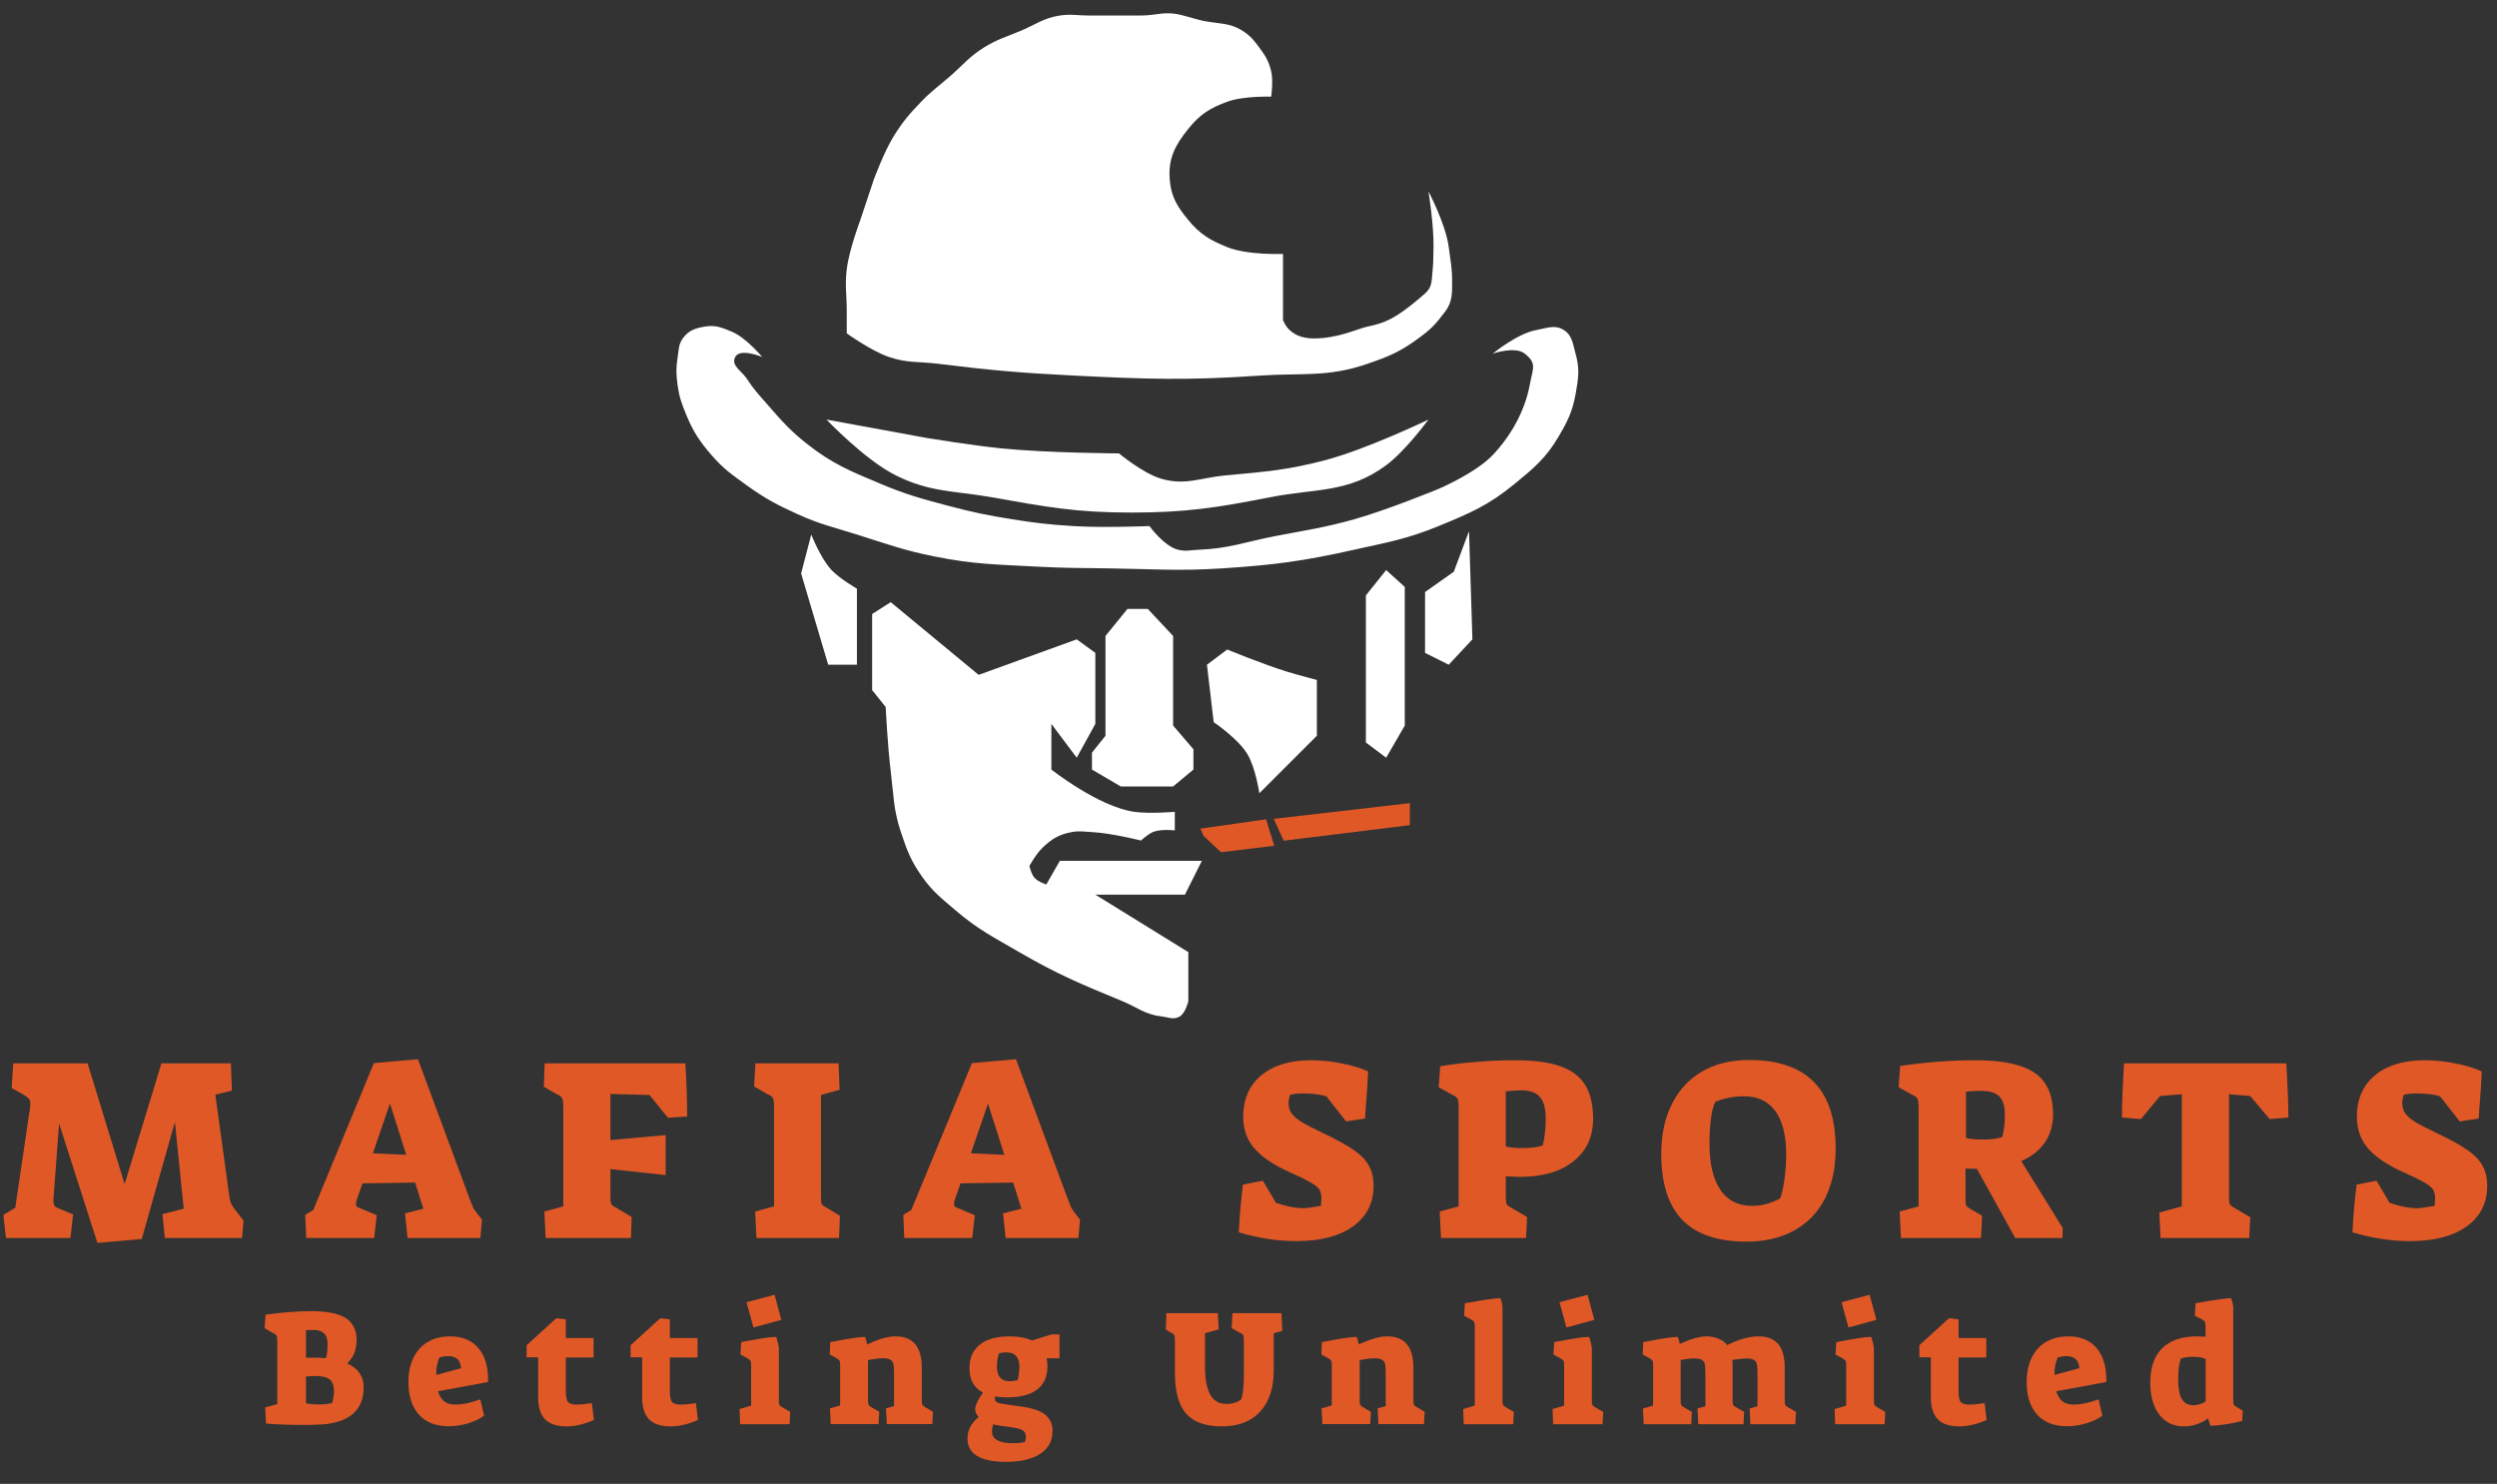 <svg width="106" height="63" viewBox="0 0 106 63" fill="none" xmlns="http://www.w3.org/2000/svg">
<rect x="0" y="0" width="106" height="63" fill="#333333" stroke="none"/>
<path d="M2.508 47.7L2.266 50.956V51C2.266 51.139 2.317 51.231 2.42 51.275L3.102 51.561L2.992 52.562H0.253L0.143 51.583L0.649 51.275L1.276 47.029C1.283 46.977 1.287 46.915 1.287 46.842C1.287 46.754 1.265 46.688 1.221 46.644C1.184 46.6 1.111 46.545 1.001 46.479L0.495 46.193L0.561 45.148H3.718L5.291 50.274L6.853 45.148H9.801L9.845 46.303L9.141 46.479L9.735 50.791C9.757 50.937 9.786 51.051 9.823 51.132C9.867 51.212 9.962 51.344 10.109 51.528L10.34 51.825L10.274 52.562H6.996L6.897 51.55L7.799 51.319L7.425 47.634L6.017 52.606L4.136 52.771L2.508 47.7ZM12.957 51.583L13.298 51.374L15.872 45.137L17.742 44.972L19.942 50.912C20.015 51.102 20.067 51.227 20.096 51.286C20.125 51.344 20.18 51.425 20.261 51.528L20.459 51.781L20.393 52.562H17.302L17.192 51.517L17.973 51.319L17.621 50.208L15.388 50.241L15.146 50.934C15.124 51 15.113 51.055 15.113 51.099C15.113 51.15 15.12 51.19 15.135 51.22C15.157 51.242 15.19 51.26 15.234 51.275L15.993 51.594L15.883 52.562H13.001L12.957 51.583ZM16.554 46.853L15.828 48.965L17.247 49.031L16.554 46.853ZM23.109 51.44L23.912 51.22V47.007C23.912 46.816 23.897 46.691 23.868 46.633C23.839 46.567 23.762 46.508 23.637 46.457L23.087 46.138L23.12 45.148H29.093C29.144 45.918 29.17 46.669 29.17 47.403L28.356 47.458L27.575 46.49L25.914 46.446V48.404L28.257 48.195V49.889L25.914 49.636V50.78C25.914 50.956 25.925 51.069 25.947 51.121C25.976 51.172 26.046 51.223 26.156 51.275L26.816 51.671L26.783 52.562H23.164L23.109 51.44ZM32.056 51.44L32.859 51.22V47.007C32.859 46.816 32.845 46.691 32.816 46.633C32.786 46.567 32.709 46.508 32.584 46.457L32.013 46.127L32.068 45.148H35.599L35.642 46.27L34.85 46.49V50.78C34.85 50.956 34.861 51.069 34.883 51.121C34.913 51.172 34.983 51.223 35.093 51.275L35.654 51.616L35.62 52.562H32.111L32.056 51.44ZM38.345 51.583L38.686 51.374L41.26 45.137L43.13 44.972L45.33 50.912C45.404 51.102 45.455 51.227 45.484 51.286C45.514 51.344 45.569 51.425 45.649 51.528L45.847 51.781L45.781 52.562H42.69L42.58 51.517L43.361 51.319L43.009 50.208L40.776 50.241L40.534 50.934C40.512 51 40.501 51.055 40.501 51.099C40.501 51.15 40.508 51.19 40.523 51.22C40.545 51.242 40.578 51.26 40.622 51.275L41.381 51.594L41.271 52.562H38.389L38.345 51.583ZM41.942 46.853L41.216 48.965L42.635 49.031L41.942 46.853ZM55.041 52.694C54.234 52.694 53.417 52.569 52.588 52.32C52.625 51.594 52.683 50.919 52.764 50.296L53.611 50.131L54.161 51.066C54.601 51.22 54.99 51.297 55.327 51.297C55.444 51.297 55.694 51.264 56.075 51.198C56.09 51.051 56.097 50.952 56.097 50.901C56.097 50.725 56.068 50.593 56.009 50.505C55.95 50.409 55.822 50.307 55.624 50.197C55.426 50.079 55.07 49.907 54.557 49.68C53.926 49.372 53.472 49.042 53.193 48.69C52.914 48.33 52.775 47.909 52.775 47.425C52.775 46.669 53.032 46.079 53.545 45.654C54.058 45.228 54.762 45.016 55.657 45.016C56.09 45.016 56.519 45.06 56.944 45.148C57.377 45.228 57.754 45.342 58.077 45.489C58.062 45.899 58.029 46.409 57.978 47.018L57.945 47.491L57.142 47.612L56.306 46.545C56.042 46.464 55.712 46.424 55.316 46.424C55.067 46.424 54.88 46.446 54.755 46.49C54.718 46.636 54.7 46.75 54.7 46.831C54.7 46.992 54.74 47.135 54.821 47.26C54.902 47.377 55.045 47.502 55.25 47.634C55.455 47.758 55.76 47.916 56.163 48.107C56.75 48.385 57.193 48.631 57.494 48.844C57.795 49.056 58.004 49.28 58.121 49.515C58.246 49.742 58.308 50.021 58.308 50.351C58.308 51.077 58.018 51.649 57.439 52.067C56.86 52.485 56.06 52.694 55.041 52.694ZM61.117 51.44L61.92 51.22V47.029C61.92 46.838 61.906 46.713 61.877 46.655C61.847 46.589 61.77 46.53 61.645 46.479L61.074 46.16L61.139 45.269C61.697 45.181 62.225 45.118 62.724 45.082C63.222 45.038 63.758 45.016 64.329 45.016C65.121 45.016 65.756 45.1 66.233 45.269C66.716 45.437 67.069 45.701 67.288 46.061C67.516 46.42 67.629 46.897 67.629 47.491C67.629 48.261 67.351 48.866 66.793 49.306C66.243 49.746 65.488 49.966 64.528 49.966L63.922 49.944V50.78C63.922 50.956 63.934 51.069 63.956 51.121C63.985 51.172 64.051 51.223 64.153 51.275L64.825 51.671L64.781 52.562H61.172L61.117 51.44ZM64.626 48.745C65.022 48.745 65.312 48.704 65.496 48.624C65.576 48.264 65.617 47.887 65.617 47.491C65.617 47.058 65.532 46.75 65.364 46.567C65.202 46.383 64.938 46.292 64.572 46.292C64.447 46.292 64.231 46.306 63.922 46.336V48.679C64.121 48.723 64.355 48.745 64.626 48.745ZM74.141 52.716C72.924 52.716 72.015 52.408 71.413 51.792C70.82 51.176 70.522 50.241 70.522 48.987C70.522 48.173 70.673 47.469 70.974 46.875C71.274 46.273 71.703 45.811 72.26 45.489C72.818 45.166 73.481 45.005 74.251 45.005C76.701 45.005 77.925 46.255 77.925 48.756C77.925 49.577 77.775 50.285 77.475 50.879C77.174 51.473 76.737 51.927 76.165 52.243C75.601 52.558 74.926 52.716 74.141 52.716ZM74.373 51.198C74.79 51.198 75.19 51.091 75.572 50.879C75.652 50.651 75.715 50.369 75.758 50.032C75.802 49.687 75.825 49.35 75.825 49.02C75.825 48.206 75.671 47.59 75.362 47.172C75.062 46.754 74.618 46.545 74.031 46.545C73.614 46.545 73.21 46.622 72.822 46.776C72.741 46.915 72.678 47.146 72.635 47.469C72.591 47.784 72.569 48.147 72.569 48.558C72.569 49.408 72.722 50.061 73.031 50.516C73.338 50.97 73.786 51.198 74.373 51.198ZM80.642 51.44L81.446 51.22V47.029C81.446 46.838 81.431 46.713 81.401 46.655C81.372 46.589 81.295 46.53 81.171 46.479L80.599 46.16L80.665 45.258C81.765 45.096 82.824 45.016 83.844 45.016C84.636 45.016 85.274 45.096 85.758 45.258C86.242 45.412 86.594 45.657 86.814 45.995C87.041 46.325 87.155 46.765 87.155 47.315C87.155 47.769 87.037 48.169 86.802 48.514C86.568 48.851 86.234 49.111 85.802 49.295L87.562 52.133L87.551 52.562H85.549L83.921 49.625L83.437 49.614V50.846C83.437 51.022 83.448 51.135 83.469 51.187C83.499 51.231 83.565 51.282 83.668 51.341L84.141 51.616L84.097 52.562H80.698L80.642 51.44ZM84.141 48.382C84.529 48.382 84.815 48.345 84.999 48.272C85.072 48.008 85.109 47.692 85.109 47.326C85.109 46.959 85.028 46.699 84.867 46.545C84.713 46.391 84.452 46.314 84.086 46.314C83.88 46.314 83.671 46.325 83.459 46.347V48.316C83.649 48.36 83.877 48.382 84.141 48.382ZM91.665 51.484L92.621 51.22V46.457L91.698 46.534L90.883 47.513L90.081 47.447C90.081 46.838 90.11 46.072 90.168 45.148H97.055C97.113 46.072 97.142 46.838 97.142 47.447L96.35 47.513L95.525 46.534L94.624 46.457V50.78C94.624 50.956 94.635 51.069 94.656 51.121C94.678 51.172 94.741 51.223 94.844 51.275L95.525 51.682L95.481 52.562H91.719L91.665 51.484ZM102.317 52.694C101.511 52.694 100.693 52.569 99.864 52.32C99.901 51.594 99.96 50.919 100.04 50.296L100.887 50.131L101.437 51.066C101.877 51.22 102.266 51.297 102.603 51.297C102.721 51.297 102.97 51.264 103.351 51.198C103.366 51.051 103.373 50.952 103.373 50.901C103.373 50.725 103.344 50.593 103.285 50.505C103.227 50.409 103.098 50.307 102.9 50.197C102.702 50.079 102.347 49.907 101.833 49.68C101.203 49.372 100.748 49.042 100.469 48.69C100.191 48.33 100.051 47.909 100.051 47.425C100.051 46.669 100.308 46.079 100.821 45.654C101.335 45.228 102.039 45.016 102.933 45.016C103.366 45.016 103.795 45.06 104.22 45.148C104.653 45.228 105.031 45.342 105.353 45.489C105.339 45.899 105.306 46.409 105.254 47.018L105.221 47.491L104.418 47.612L103.582 46.545C103.318 46.464 102.988 46.424 102.592 46.424C102.343 46.424 102.156 46.446 102.031 46.49C101.995 46.636 101.976 46.75 101.976 46.831C101.976 46.992 102.017 47.135 102.097 47.26C102.178 47.377 102.321 47.502 102.526 47.634C102.732 47.758 103.036 47.916 103.439 48.107C104.026 48.385 104.47 48.631 104.77 48.844C105.071 49.056 105.28 49.28 105.397 49.515C105.522 49.742 105.584 50.021 105.584 50.351C105.584 51.077 105.295 51.649 104.715 52.067C104.136 52.485 103.337 52.694 102.317 52.694Z" fill="#E15827"/>
<path d="M12.806 60.498C12.302 60.498 11.798 60.479 11.294 60.441L11.259 59.755L11.77 59.615V56.949C11.77 56.827 11.761 56.748 11.742 56.711C11.723 56.669 11.674 56.631 11.595 56.599L11.231 56.395L11.273 55.815C12.029 55.717 12.678 55.667 13.219 55.667C13.882 55.667 14.367 55.766 14.675 55.962C14.983 56.157 15.137 56.468 15.137 56.892C15.137 57.102 15.104 57.289 15.039 57.453C14.974 57.611 14.873 57.756 14.738 57.886C15.205 58.096 15.438 58.437 15.438 58.908C15.438 59.328 15.321 59.667 15.088 59.923C14.855 60.18 14.512 60.348 14.059 60.428C13.891 60.474 13.473 60.498 12.806 60.498ZM13.835 57.663C13.882 57.541 13.905 57.338 13.905 57.053C13.905 56.858 13.858 56.713 13.765 56.62C13.676 56.526 13.539 56.475 13.352 56.465C13.231 56.465 13.109 56.47 12.988 56.48V57.648C13.067 57.644 13.17 57.642 13.296 57.642C13.487 57.642 13.667 57.648 13.835 57.663ZM13.541 59.63C13.807 59.63 13.996 59.606 14.108 59.559C14.155 59.373 14.178 59.207 14.178 59.062C14.178 58.829 14.117 58.663 13.996 58.566C13.875 58.468 13.669 58.419 13.38 58.419C13.319 58.419 13.242 58.423 13.149 58.432L12.988 58.44V59.581C13.151 59.613 13.336 59.63 13.541 59.63ZM19.046 60.553C18.5 60.553 18.078 60.388 17.779 60.056C17.485 59.725 17.338 59.268 17.338 58.684C17.338 58.279 17.41 57.931 17.555 57.642C17.7 57.347 17.905 57.123 18.171 56.969C18.437 56.816 18.747 56.739 19.102 56.739C19.629 56.739 20.033 56.907 20.313 57.242C20.598 57.578 20.733 58.057 20.719 58.678L18.591 59.069C18.656 59.266 18.747 59.41 18.864 59.504C18.985 59.592 19.144 59.636 19.34 59.636C19.475 59.636 19.636 59.618 19.823 59.581C20.01 59.538 20.199 59.483 20.39 59.413L20.551 60.105C20.378 60.236 20.154 60.343 19.879 60.428C19.604 60.511 19.326 60.553 19.046 60.553ZM19.571 58.09C19.562 57.912 19.51 57.784 19.417 57.705C19.328 57.62 19.202 57.578 19.039 57.578C18.904 57.578 18.775 57.597 18.654 57.635C18.556 57.863 18.512 58.111 18.521 58.377L19.571 58.09ZM24.049 60.56C23.639 60.56 23.335 60.46 23.139 60.26C22.943 60.054 22.845 59.744 22.845 59.328V57.627H22.355V57.117L23.615 55.968L24.021 56.017V56.809H25.197V57.635H24.021V59.077C24.021 59.3 24.052 59.45 24.112 59.525C24.178 59.599 24.301 59.636 24.483 59.636C24.637 59.636 24.852 59.615 25.127 59.574L25.211 60.288C25.043 60.367 24.854 60.432 24.644 60.483C24.439 60.535 24.241 60.56 24.049 60.56ZM28.464 60.56C28.053 60.56 27.75 60.46 27.554 60.26C27.358 60.054 27.26 59.744 27.26 59.328V57.627H26.77V57.117L28.03 55.968L28.436 56.017V56.809H29.612V57.635H28.436V59.077C28.436 59.3 28.466 59.45 28.527 59.525C28.592 59.599 28.716 59.636 28.898 59.636C29.052 59.636 29.267 59.615 29.542 59.574L29.626 60.288C29.458 60.367 29.269 60.432 29.059 60.483C28.854 60.535 28.655 60.56 28.464 60.56ZM31.691 55.289L32.881 54.974L33.168 56.038L31.985 56.361L31.691 55.289ZM31.397 59.825L31.887 59.678V57.977C31.887 57.875 31.878 57.809 31.859 57.782C31.845 57.749 31.805 57.714 31.74 57.676L31.432 57.508L31.467 56.983C31.854 56.909 32.153 56.855 32.363 56.822C32.578 56.785 32.774 56.764 32.951 56.76C33.012 56.96 33.049 57.109 33.063 57.208V59.447C33.063 59.545 33.07 59.611 33.084 59.644C33.098 59.676 33.138 59.711 33.203 59.748L33.546 59.944L33.518 60.469H31.418L31.397 59.825ZM35.231 59.797L35.665 59.672V57.977C35.665 57.875 35.658 57.809 35.644 57.782C35.63 57.749 35.593 57.714 35.532 57.676L35.224 57.508L35.245 56.983L35.399 56.956C36.01 56.834 36.451 56.769 36.722 56.76C36.759 56.858 36.789 56.965 36.813 57.081C37.097 56.951 37.328 56.862 37.506 56.816C37.688 56.764 37.858 56.739 38.017 56.739C38.759 56.739 39.13 57.182 39.13 58.069V59.441C39.13 59.538 39.137 59.604 39.151 59.636C39.165 59.669 39.205 59.704 39.27 59.742L39.606 59.938L39.578 60.462H37.646L37.611 59.797L37.954 59.7V58.377C37.954 58.166 37.947 58.02 37.933 57.935C37.919 57.852 37.879 57.786 37.814 57.739C37.753 57.693 37.644 57.669 37.485 57.669C37.317 57.669 37.105 57.695 36.848 57.746V59.441C36.848 59.538 36.855 59.604 36.869 59.636C36.883 59.669 36.92 59.704 36.981 59.742L37.324 59.938L37.296 60.462H35.266L35.231 59.797ZM42.694 62.066C42.157 62.066 41.751 61.981 41.476 61.813C41.205 61.645 41.07 61.398 41.07 61.072C41.07 60.726 41.229 60.423 41.546 60.161C41.448 60.063 41.399 59.956 41.399 59.84C41.399 59.672 41.509 59.434 41.728 59.126C41.345 58.925 41.154 58.58 41.154 58.09C41.154 57.66 41.299 57.329 41.588 57.096C41.882 56.858 42.304 56.739 42.855 56.739C43.242 56.739 43.56 56.797 43.807 56.913L44.647 56.654H44.976V57.669H44.43C44.453 57.786 44.465 57.901 44.465 58.013C44.465 58.442 44.32 58.769 44.031 58.992C43.742 59.217 43.317 59.328 42.757 59.328C42.566 59.328 42.393 59.315 42.239 59.286V59.385C42.239 59.459 42.269 59.513 42.33 59.545C42.395 59.574 42.533 59.602 42.743 59.63L43.373 59.721C43.868 59.791 44.208 59.912 44.395 60.084C44.586 60.257 44.682 60.479 44.682 60.749C44.682 61.169 44.509 61.494 44.164 61.722C43.819 61.951 43.329 62.066 42.694 62.066ZM42.862 58.642C42.96 58.642 43.072 58.629 43.198 58.6C43.217 58.544 43.233 58.461 43.247 58.349C43.266 58.236 43.275 58.134 43.275 58.041C43.275 57.831 43.228 57.674 43.135 57.572C43.046 57.469 42.906 57.417 42.715 57.417C42.622 57.417 42.519 57.431 42.407 57.459C42.384 57.516 42.363 57.597 42.344 57.705C42.33 57.812 42.323 57.914 42.323 58.013C42.323 58.227 42.367 58.386 42.456 58.489C42.545 58.591 42.68 58.642 42.862 58.642ZM43.016 61.275C43.231 61.275 43.394 61.256 43.506 61.218C43.534 61.163 43.548 61.088 43.548 60.995C43.548 60.883 43.508 60.796 43.429 60.736C43.35 60.679 43.207 60.638 43.002 60.609L42.778 60.575C42.573 60.551 42.365 60.519 42.155 60.477C42.127 60.602 42.113 60.703 42.113 60.778C42.113 60.946 42.188 61.069 42.337 61.148C42.486 61.233 42.713 61.275 43.016 61.275ZM51.866 60.56C51.18 60.56 50.676 60.381 50.354 60.022C50.037 59.657 49.878 59.088 49.878 58.313V56.934C49.878 56.813 49.869 56.734 49.85 56.697C49.836 56.654 49.792 56.617 49.717 56.584L49.493 56.452L49.514 55.752H51.698L51.733 56.444L51.152 56.605V58.041C51.152 58.526 51.222 58.908 51.362 59.188C51.502 59.468 51.742 59.608 52.083 59.608C52.195 59.608 52.303 59.592 52.405 59.559C52.513 59.527 52.603 59.483 52.678 59.426C52.725 59.319 52.758 59.177 52.776 58.999C52.795 58.818 52.804 58.575 52.804 58.272V56.934C52.804 56.813 52.795 56.734 52.776 56.697C52.758 56.654 52.709 56.617 52.629 56.584L52.286 56.389L52.321 55.752H54.4L54.435 56.508L54.071 56.605V58.188C54.071 58.939 53.877 59.522 53.49 59.938C53.108 60.353 52.566 60.56 51.866 60.56ZM56.102 59.797L56.536 59.672V57.977C56.536 57.875 56.529 57.809 56.515 57.782C56.501 57.749 56.464 57.714 56.403 57.676L56.095 57.508L56.116 56.983L56.27 56.956C56.882 56.834 57.323 56.769 57.593 56.76C57.631 56.858 57.661 56.965 57.684 57.081C57.969 56.951 58.2 56.862 58.377 56.816C58.559 56.764 58.73 56.739 58.888 56.739C59.63 56.739 60.001 57.182 60.001 58.069V59.441C60.001 59.538 60.008 59.604 60.022 59.636C60.036 59.669 60.076 59.704 60.141 59.742L60.477 59.938L60.449 60.462H58.517L58.482 59.797L58.825 59.7V58.377C58.825 58.166 58.818 58.02 58.804 57.935C58.79 57.852 58.751 57.786 58.685 57.739C58.625 57.693 58.515 57.669 58.356 57.669C58.188 57.669 57.976 57.695 57.719 57.746V59.441C57.719 59.538 57.726 59.604 57.74 59.636C57.754 59.669 57.792 59.704 57.852 59.742L58.195 59.938L58.167 60.462H56.137L56.102 59.797ZM62.116 59.825L62.606 59.678V56.325C62.606 56.223 62.597 56.157 62.578 56.13C62.564 56.097 62.525 56.062 62.459 56.025L62.151 55.864L62.186 55.331C62.28 55.313 62.352 55.301 62.403 55.297C63.019 55.184 63.449 55.124 63.691 55.114C63.738 55.222 63.768 55.343 63.782 55.478V59.447C63.782 59.545 63.789 59.611 63.803 59.644C63.817 59.676 63.857 59.711 63.922 59.748L64.265 59.944L64.237 60.469H62.137L62.116 59.825ZM66.203 55.289L67.393 54.974L67.68 56.038L66.497 56.361L66.203 55.289ZM65.909 59.825L66.399 59.678V57.977C66.399 57.875 66.39 57.809 66.371 57.782C66.357 57.749 66.317 57.714 66.252 57.676L65.944 57.508L65.979 56.983C66.366 56.909 66.665 56.855 66.875 56.822C67.09 56.785 67.286 56.764 67.463 56.76C67.524 56.96 67.561 57.109 67.575 57.208V59.447C67.575 59.545 67.582 59.611 67.596 59.644C67.61 59.676 67.65 59.711 67.715 59.748L68.058 59.944L68.03 60.469H65.93L65.909 59.825ZM69.743 59.804L70.177 59.678V57.977C70.177 57.875 70.17 57.809 70.156 57.782C70.142 57.749 70.104 57.714 70.044 57.676L69.736 57.508L69.757 56.983L69.946 56.949C70.52 56.832 70.944 56.769 71.22 56.76C71.257 56.858 71.287 56.958 71.311 57.06C71.563 56.944 71.777 56.862 71.955 56.816C72.137 56.764 72.302 56.739 72.452 56.739C72.634 56.739 72.804 56.773 72.963 56.843C73.121 56.909 73.24 56.998 73.32 57.109C73.586 56.979 73.824 56.886 74.034 56.83C74.248 56.769 74.451 56.739 74.643 56.739C75.025 56.739 75.308 56.848 75.49 57.068C75.672 57.287 75.763 57.62 75.763 58.069V59.447C75.763 59.545 75.77 59.611 75.784 59.644C75.798 59.676 75.837 59.711 75.903 59.748L76.239 59.944L76.211 60.469H74.307L74.272 59.804L74.608 59.706V58.383C74.608 58.183 74.601 58.041 74.587 57.956C74.577 57.868 74.54 57.8 74.475 57.754C74.409 57.702 74.3 57.676 74.146 57.676C74.024 57.676 73.821 57.697 73.537 57.739C73.546 57.814 73.551 57.924 73.551 58.069V59.447C73.551 59.545 73.558 59.611 73.572 59.644C73.586 59.676 73.628 59.711 73.698 59.748L74.041 59.944L74.013 60.469H72.095L72.06 59.804L72.396 59.706V58.383C72.396 58.178 72.389 58.033 72.375 57.95C72.365 57.861 72.328 57.793 72.263 57.746C72.197 57.7 72.09 57.676 71.941 57.676C71.777 57.676 71.579 57.697 71.346 57.739V59.447C71.346 59.545 71.353 59.611 71.367 59.644C71.381 59.676 71.418 59.711 71.479 59.748L71.822 59.944L71.794 60.469H69.778L69.743 59.804ZM78.177 55.289L79.367 54.974L79.654 56.038L78.471 56.361L78.177 55.289ZM77.883 59.825L78.373 59.678V57.977C78.373 57.875 78.364 57.809 78.345 57.782C78.331 57.749 78.291 57.714 78.226 57.676L77.918 57.508L77.953 56.983C78.34 56.909 78.639 56.855 78.849 56.822C79.064 56.785 79.26 56.764 79.437 56.76C79.498 56.96 79.535 57.109 79.549 57.208V59.447C79.549 59.545 79.556 59.611 79.57 59.644C79.584 59.676 79.624 59.711 79.689 59.748L80.032 59.944L80.004 60.469H77.904L77.883 59.825ZM83.171 60.56C82.76 60.56 82.457 60.46 82.261 60.26C82.065 60.054 81.967 59.744 81.967 59.328V57.627H81.477V57.117L82.737 55.968L83.143 56.017V56.809H84.319V57.635H83.143V59.077C83.143 59.3 83.173 59.45 83.234 59.525C83.299 59.599 83.423 59.636 83.605 59.636C83.759 59.636 83.973 59.615 84.249 59.574L84.333 60.288C84.165 60.367 83.976 60.432 83.766 60.483C83.56 60.535 83.362 60.56 83.171 60.56ZM87.742 60.553C87.196 60.553 86.773 60.388 86.475 60.056C86.181 59.725 86.034 59.268 86.034 58.684C86.034 58.279 86.106 57.931 86.251 57.642C86.395 57.347 86.601 57.123 86.867 56.969C87.133 56.816 87.443 56.739 87.798 56.739C88.325 56.739 88.729 56.907 89.009 57.242C89.293 57.578 89.429 58.057 89.415 58.678L87.287 59.069C87.352 59.266 87.443 59.41 87.56 59.504C87.681 59.592 87.84 59.636 88.036 59.636C88.171 59.636 88.332 59.618 88.519 59.581C88.705 59.538 88.894 59.483 89.086 59.413L89.247 60.105C89.074 60.236 88.85 60.343 88.575 60.428C88.299 60.511 88.022 60.553 87.742 60.553ZM88.267 58.09C88.257 57.912 88.206 57.784 88.113 57.705C88.024 57.62 87.898 57.578 87.735 57.578C87.599 57.578 87.471 57.597 87.35 57.635C87.252 57.863 87.207 58.111 87.217 58.377L88.267 58.09ZM92.71 60.56C92.262 60.56 91.912 60.392 91.66 60.056C91.408 59.721 91.282 59.27 91.282 58.706C91.282 58.057 91.453 57.567 91.793 57.236C92.139 56.904 92.629 56.739 93.263 56.739C93.301 56.739 93.422 56.743 93.627 56.752V56.333C93.627 56.23 93.62 56.162 93.606 56.13C93.592 56.097 93.553 56.062 93.487 56.025L93.172 55.864L93.207 55.331C93.655 55.252 93.987 55.199 94.201 55.17C94.416 55.138 94.586 55.119 94.712 55.114C94.754 55.222 94.785 55.343 94.803 55.478V59.462C94.803 59.545 94.81 59.604 94.824 59.636C94.843 59.669 94.883 59.702 94.943 59.734L95.209 59.895L95.181 60.33C94.724 60.446 94.276 60.516 93.837 60.539C93.805 60.451 93.772 60.343 93.739 60.218C93.422 60.446 93.079 60.56 92.71 60.56ZM93.116 59.664C93.27 59.664 93.443 59.613 93.634 59.511V57.697C93.494 57.637 93.315 57.606 93.095 57.606C92.918 57.606 92.748 57.63 92.584 57.676C92.547 57.765 92.517 57.886 92.493 58.041C92.475 58.194 92.465 58.365 92.465 58.551C92.465 58.934 92.517 59.217 92.619 59.398C92.727 59.576 92.892 59.664 93.116 59.664Z" fill="#E15827"/>
<path d="M45.708 27.145L46.498 27.72V30.735L45.708 32.17L44.632 30.735V32.673C44.632 32.673 46.622 34.249 48.149 34.467C48.815 34.562 49.872 34.467 49.872 34.467V35.257C49.872 35.257 49.274 35.184 48.938 35.328C48.717 35.424 48.436 35.687 48.436 35.687C48.436 35.687 47.178 35.369 46.354 35.328C46.018 35.312 45.824 35.266 45.493 35.328C44.963 35.428 44.666 35.605 44.273 35.974C43.995 36.236 43.699 36.764 43.699 36.764C43.699 36.764 43.773 37.106 43.914 37.267C44.063 37.437 44.416 37.554 44.416 37.554L44.991 36.549H51.02L50.302 37.984H46.498L50.446 40.425V42.507C50.446 42.507 50.333 43.001 50.087 43.153C49.824 43.314 49.604 43.188 49.297 43.153C48.61 43.074 48.286 42.771 47.646 42.507L47.596 42.486C45.878 41.776 44.889 41.367 43.268 40.425C42.165 39.784 41.507 39.461 40.54 38.63C39.969 38.139 39.618 37.877 39.176 37.267C38.684 36.586 38.508 36.126 38.243 35.328C37.92 34.358 37.938 33.76 37.812 32.744C37.681 31.684 37.597 30.017 37.597 30.017L37.023 29.299V26.069L37.812 25.566L41.545 28.653L45.708 27.145Z" fill="white"/>
<path d="M54.538 35.616L54.179 34.826L59.778 34.18V34.97L54.538 35.616Z" fill="#E15827" stroke="#E15827" stroke-width="0.144"/>
<path d="M51.859 36.107L51.153 35.448L51.063 35.24L53.696 34.865L53.998 35.848L51.859 36.107Z" fill="#E15827" stroke="#E15827" stroke-width="0.144"/>
<path d="M48.724 25.853H47.862L46.929 27.002V31.237L46.355 31.955V32.673L47.575 33.39H49.8L50.662 32.673V31.811L49.8 30.806V27.002L48.724 25.853Z" fill="white"/>
<path d="M55.902 31.237L53.461 33.678C53.461 33.678 53.302 32.606 52.959 32.027C52.564 31.361 51.523 30.663 51.523 30.663L51.236 28.222L52.097 27.576C52.097 27.576 53.609 28.201 54.609 28.509C55.11 28.664 55.902 28.868 55.902 28.868V31.237Z" fill="white"/>
<path d="M57.983 25.279L58.844 24.203L59.634 24.92V30.806L58.844 32.17L57.983 31.524V25.279Z" fill="white"/>
<path d="M34.008 24.346L34.439 22.695C34.439 22.695 34.835 23.709 35.3 24.203C35.658 24.582 36.377 24.992 36.377 24.992V28.222H35.157L34.008 24.346Z" fill="white"/>
<path d="M38.028 20.183C36.708 19.524 35.085 17.814 35.085 17.814L39.392 18.604C39.392 18.604 41.268 18.91 42.478 19.034C44.432 19.234 47.503 19.25 47.503 19.25C47.503 19.25 48.513 20.097 49.297 20.326C50.321 20.626 50.963 20.28 52.025 20.183C53.691 20.031 54.642 19.963 56.26 19.537C58.037 19.068 60.639 17.814 60.639 17.814C60.639 17.814 59.673 19.138 58.844 19.752C57.232 20.946 55.86 20.728 53.891 21.116C51.623 21.563 50.318 21.762 48.005 21.762C45.693 21.762 44.396 21.522 42.119 21.116C40.506 20.828 39.494 20.915 38.028 20.183Z" fill="white"/>
<path d="M31.065 14.082C31.672 14.333 32.357 15.158 32.357 15.158C32.357 15.158 31.412 14.759 31.209 15.158C31.021 15.527 31.487 15.743 31.711 16.091C32.003 16.544 32.219 16.762 32.573 17.168L32.601 17.2C33.182 17.869 33.522 18.26 34.224 18.819C35.322 19.695 36.087 19.996 37.382 20.542C38.468 20.999 39.113 21.173 40.253 21.475C41.305 21.753 41.906 21.878 42.981 22.049C43.984 22.208 44.551 22.274 45.565 22.336C46.824 22.414 48.795 22.336 48.795 22.336C48.795 22.336 49.416 23.195 50.015 23.341C50.342 23.421 50.54 23.354 50.877 23.341C52.157 23.294 52.849 23.012 54.107 22.767C55.429 22.509 56.184 22.414 57.48 22.049C58.914 21.646 61.069 20.757 61.069 20.757C61.069 20.757 62.638 20.089 63.366 19.322C64.152 18.494 64.743 17.43 64.946 16.307C65.065 15.645 65.258 15.432 64.73 15.015C64.313 14.684 63.366 15.015 63.366 15.015C63.366 15.015 64.417 14.152 65.233 14.01C65.674 13.933 66.001 13.771 66.381 14.01C66.753 14.243 66.762 14.593 66.884 15.015C67.07 15.661 67.004 16.075 66.884 16.737C66.749 17.48 66.549 17.881 66.166 18.532C65.623 19.453 65.129 19.86 64.305 20.538L64.299 20.542C63.185 21.458 62.404 21.787 61.069 22.336C59.724 22.89 58.901 23.023 57.48 23.341C55.326 23.824 54.085 23.989 51.882 24.131C50.007 24.252 48.95 24.158 47.072 24.131C45.895 24.113 45.233 24.122 44.057 24.059C42.342 23.966 41.364 23.966 39.679 23.628C38.365 23.365 37.654 23.099 36.377 22.695C35.388 22.382 34.809 22.263 33.865 21.834C32.984 21.434 32.496 21.177 31.711 20.613C31.081 20.161 30.71 19.908 30.204 19.322C29.685 18.721 29.429 18.332 29.127 17.599C28.938 17.14 28.838 16.87 28.768 16.378C28.702 15.907 28.692 15.629 28.768 15.158C28.819 14.843 28.799 14.629 28.984 14.369C29.223 14.031 29.509 13.937 29.917 13.866C30.366 13.788 30.644 13.907 31.065 14.082Z" fill="white"/>
<path d="M60.854 10.492C60.873 9.564 60.639 8.124 60.639 8.124C60.639 8.124 61.376 9.516 61.5 10.492C61.571 11.049 61.644 11.367 61.644 11.928C61.644 12.433 61.659 12.816 61.356 13.22C60.926 13.794 60.736 13.982 60.208 14.369C59.429 14.939 58.967 15.131 58.054 15.445C56.348 16.034 55.261 15.824 53.461 15.948C50.412 16.157 48.688 16.099 45.636 15.948C43.36 15.835 42.084 15.726 39.822 15.445C39.008 15.344 38.518 15.421 37.741 15.158C36.98 14.901 35.946 14.153 35.946 14.153V13.22C35.946 12.519 35.861 12.121 35.946 11.426C36.049 10.589 36.52 9.344 36.52 9.344L37.095 7.621C37.095 7.621 37.529 6.435 37.956 5.755C38.338 5.147 38.606 4.837 39.105 4.319C39.545 3.862 39.845 3.659 40.325 3.243C40.881 2.761 41.137 2.413 41.76 2.022C42.334 1.663 42.716 1.568 43.34 1.305C43.977 1.035 44.306 0.763 44.99 0.659C45.462 0.587 45.734 0.659 46.211 0.659H48.436C49.137 0.659 49.441 0.443 50.23 0.659C51.02 0.874 50.948 0.874 51.451 0.946C51.953 1.017 52.3 1.024 52.743 1.305C53.078 1.517 53.226 1.703 53.461 2.022C53.72 2.376 53.864 2.6 53.963 3.027C54.058 3.437 53.963 4.104 53.963 4.104C53.963 4.104 52.785 4.066 52.097 4.319C51.36 4.591 50.938 4.856 50.446 5.468C49.884 6.165 49.586 6.728 49.656 7.621C49.714 8.359 49.976 8.772 50.446 9.344C50.945 9.951 51.369 10.197 52.097 10.492C52.96 10.843 54.465 10.78 54.465 10.78V13.579C54.465 13.579 54.681 14.369 55.758 14.369C56.834 14.369 57.608 13.959 58.054 13.866C58.772 13.717 59.218 13.549 60.28 12.646C60.597 12.376 60.744 12.271 60.782 11.856C60.854 11.067 60.839 11.254 60.854 10.492Z" fill="white"/>
<path d="M61.715 24.274L62.361 22.552L62.505 27.145L61.5 28.222L60.495 27.72V25.136L61.715 24.274Z" fill="white"/>
</svg>
